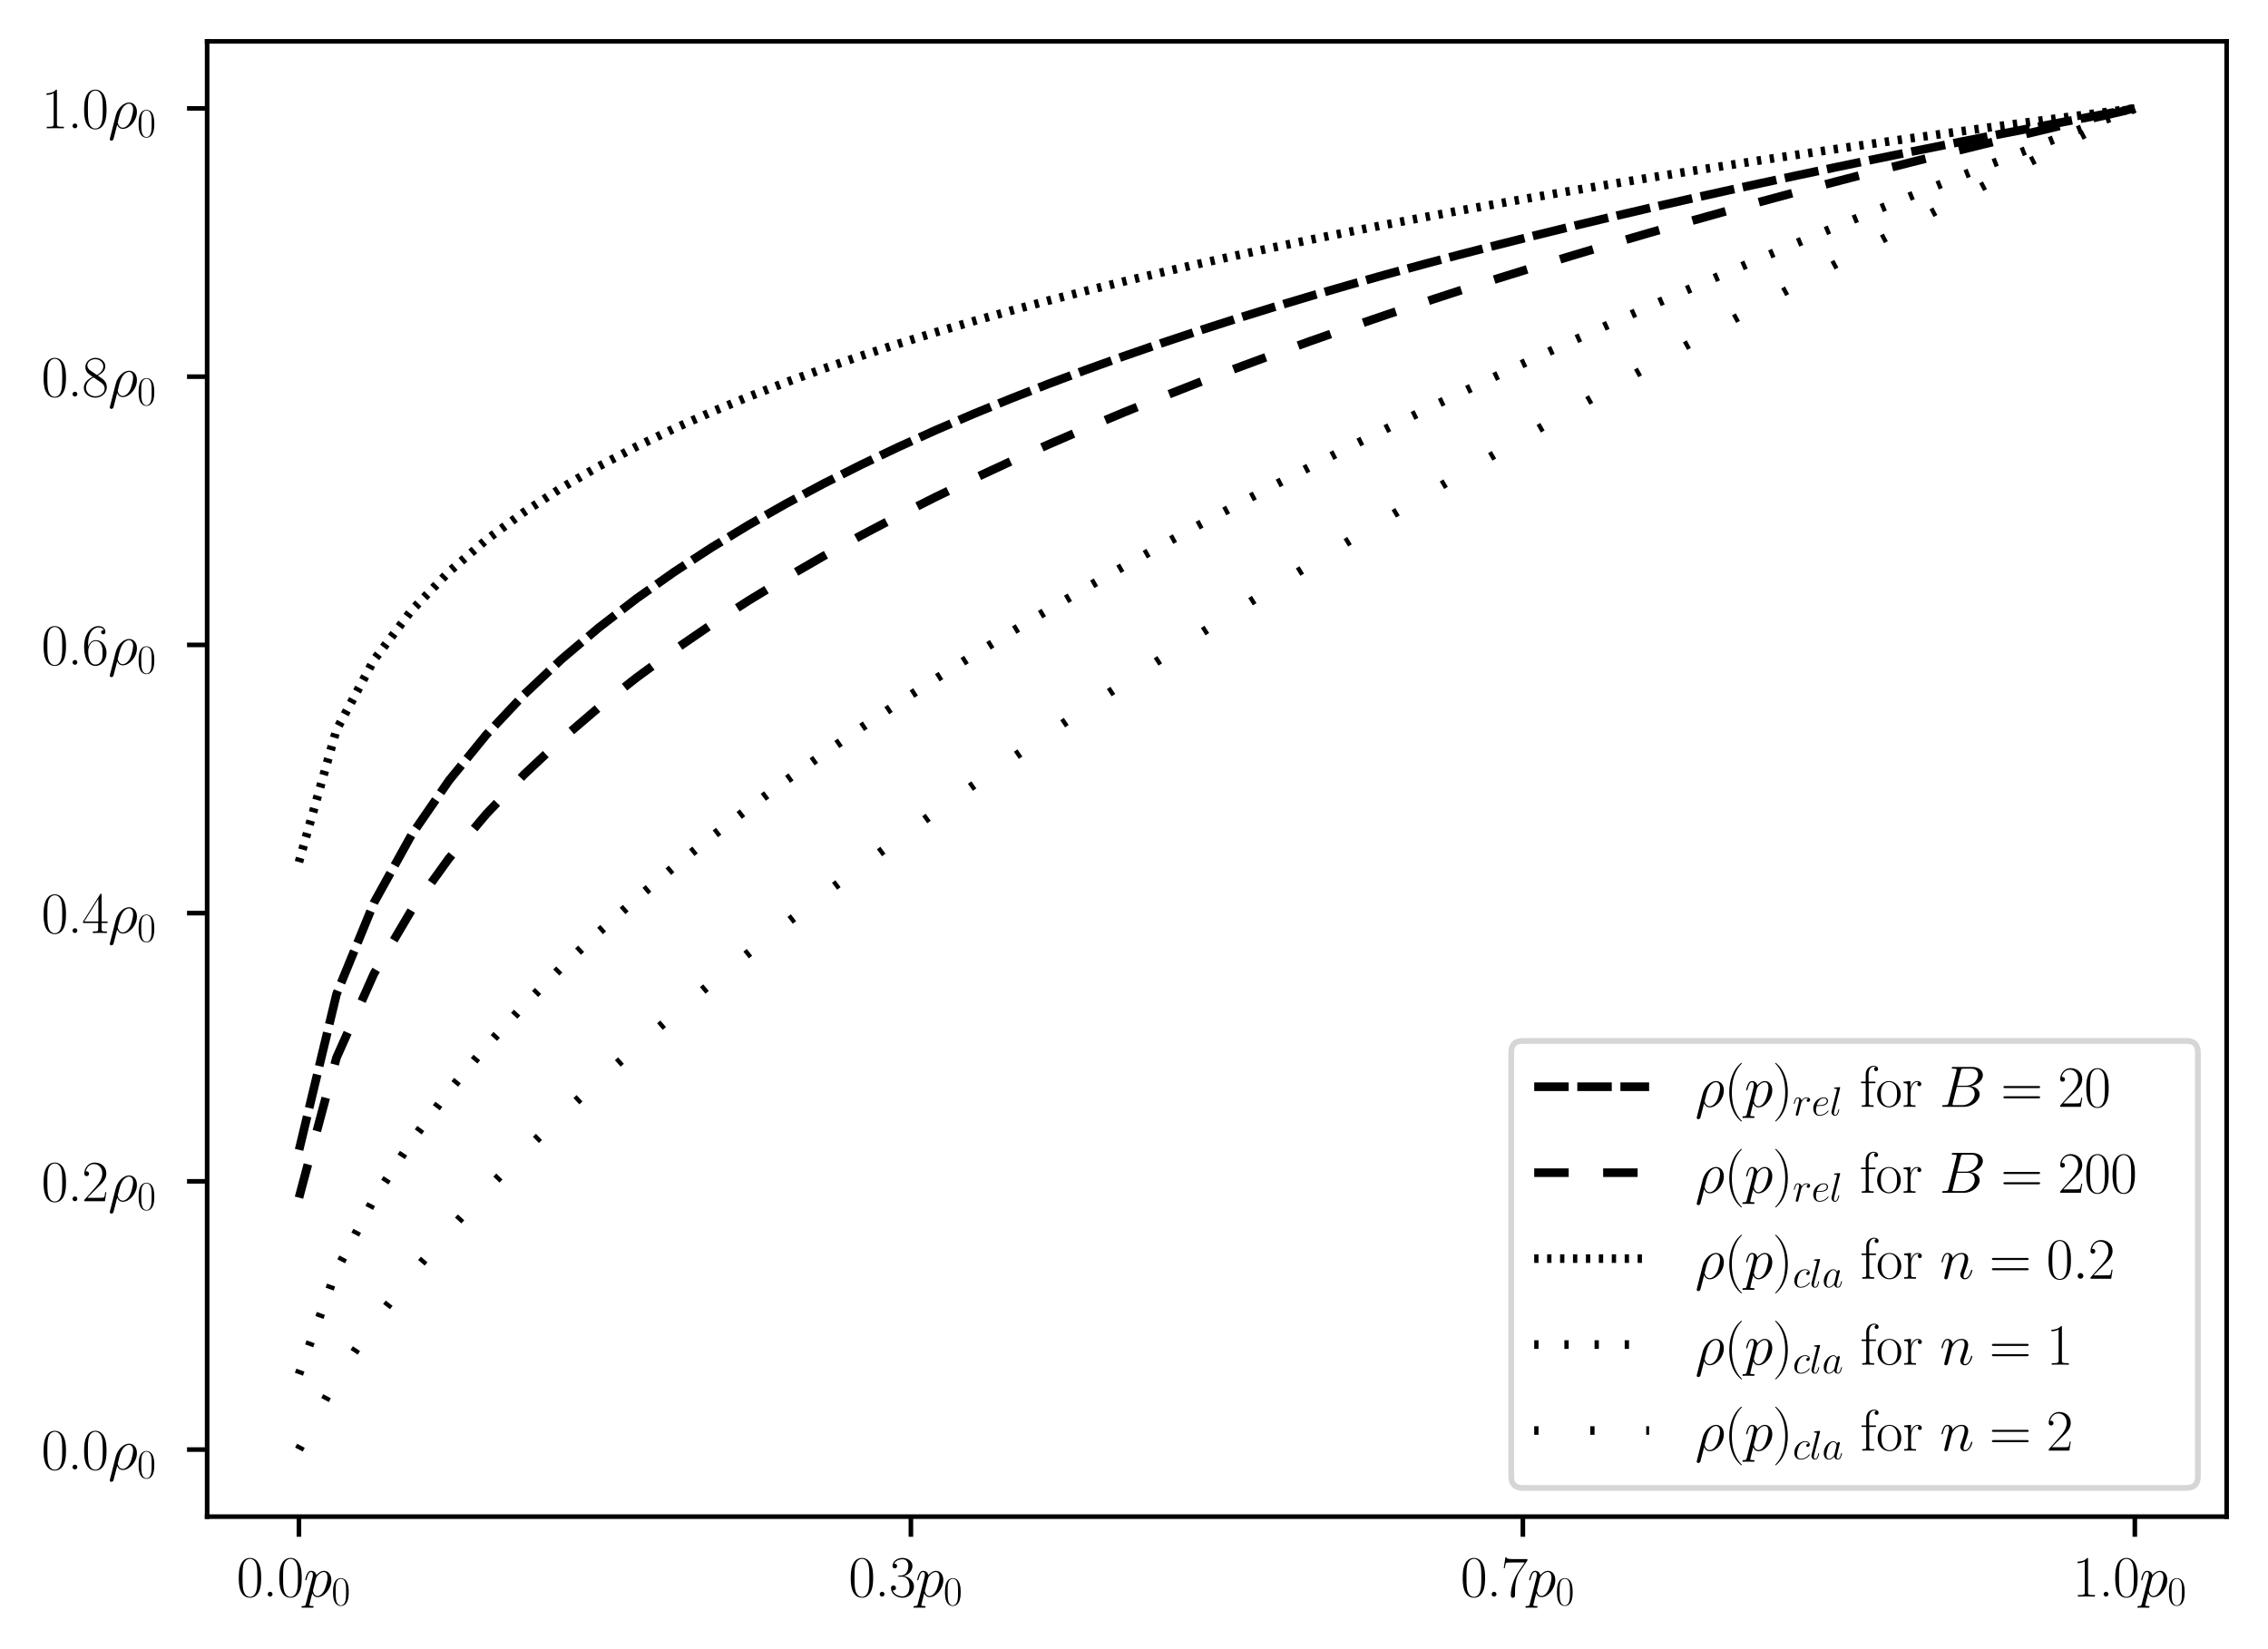 <?xml version="1.0" encoding="utf-8" standalone="no"?>
<!DOCTYPE svg PUBLIC "-//W3C//DTD SVG 1.1//EN"
  "http://www.w3.org/Graphics/SVG/1.1/DTD/svg11.dtd">
<svg height="287.075pt" version="1.1" viewBox="0 0 394.748 287.075" width="394.748pt" xmlns="http://www.w3.org/2000/svg" xmlns:xlink="http://www.w3.org/1999/xlink">
 <defs>
  <style type="text/css">*{stroke-linecap:butt;stroke-linejoin:round;}</style>
 </defs>
 <g id="figure_1">
  <g id="patch_1">
   <path d="M 0 287.075 
L 394.748 287.075 
L 394.748 0 
L 0 0 
z
" style="fill:#ffffff;"/>
  </g>
  <g id="axes_1">
   <g id="patch_2">
    <path d="M 36.052 264.019 
L 387.548 264.019 
L 387.548 7.2 
L 36.052 7.2 
z
" style="fill:#ffffff;"/>
   </g>
   <g id="matplotlib.axis_1">
    <g id="xtick_1">
     <g id="line2d_1">
      <defs>
       <path d="M 0 0 
L 0 3.5 
" id="mfbc8bf1c42" style="stroke:#000000;stroke-width:0.8;"/>
      </defs>
      <g>
       <use style="stroke:#000000;stroke-width:0.8;" x="52.029" xlink:href="#mfbc8bf1c42" y="264.019"/>
      </g>
     </g>
     <g id="text_1">
      <!-- 0.0$p_0$ -->
      <g transform="translate(41.172 277.937)scale(0.1 -0.1)">
       <defs>
        <path d="M 2688 2038 
C 2688 2430 2682 3099 2413 3613 
C 2176 4063 1798 4224 1466 4224 
C 1158 4224 768 4082 525 3620 
C 269 3137 243 2539 243 2038 
C 243 1671 250 1112 448 623 
C 723 -39 1216 -128 1466 -128 
C 1760 -128 2208 -7 2470 604 
C 2662 1048 2688 1568 2688 2038 
z
M 1466 -26 
C 1056 -26 813 328 723 816 
C 653 1196 653 1749 653 2109 
C 653 2604 653 3015 736 3407 
C 858 3954 1216 4121 1466 4121 
C 1728 4121 2067 3947 2189 3420 
C 2272 3054 2278 2623 2278 2109 
C 2278 1691 2278 1176 2202 797 
C 2067 96 1690 -26 1466 -26 
z
" id="CMR17-30" transform="scale(0.016)"/>
        <path d="M 1062 262 
C 1062 422 934 524 800 524 
C 672 524 538 422 538 262 
C 538 102 666 0 800 0 
C 928 0 1062 102 1062 262 
z
" id="CMR17-2e" transform="scale(0.016)"/>
        <path d="M 275 -794 
C 230 -981 205 -1031 -58 -1031 
C -135 -1031 -199 -1031 -199 -1152 
C -199 -1165 -192 -1216 -122 -1216 
C -39 -1216 51 -1204 134 -1204 
L 410 -1204 
C 544 -1204 870 -1216 1005 -1216 
C 1043 -1216 1120 -1216 1120 -1101 
C 1120 -1031 1075 -1031 966 -1031 
C 672 -1031 653 -987 653 -937 
C 653 -863 941 217 979 364 
C 1050 185 1222 -64 1555 -64 
C 2278 -64 3059 874 3059 1813 
C 3059 2400 2726 2816 2246 2816 
C 1837 2816 1491 2419 1421 2330 
C 1370 2649 1120 2816 864 2816 
C 678 2816 531 2726 410 2483 
C 294 2253 205 1864 205 1838 
C 205 1813 230 1781 275 1781 
C 326 1781 333 1787 371 1934 
C 467 2311 589 2687 845 2687 
C 992 2687 1043 2585 1043 2394 
C 1043 2241 1024 2177 998 2062 
L 275 -794 
z
M 1382 1992 
C 1427 2170 1606 2356 1709 2445 
C 1779 2509 1990 2687 2234 2687 
C 2515 2687 2643 2407 2643 2075 
C 2643 1768 2464 1047 2304 715 
C 2144 370 1850 64 1555 64 
C 1120 64 1050 613 1050 638 
C 1050 657 1062 708 1069 740 
L 1382 1992 
z
" id="CMMI12-70" transform="scale(0.016)"/>
       </defs>
       <use transform="scale(0.996)" xlink:href="#CMR17-30"/>
       <use transform="translate(45.69 0)scale(0.996)" xlink:href="#CMR17-2e"/>
       <use transform="translate(70.562 0)scale(0.996)" xlink:href="#CMR17-30"/>
       <use transform="translate(116.252 0)scale(0.996)" xlink:href="#CMMI12-70"/>
       <use transform="translate(165.212 -14.944)scale(0.697)" xlink:href="#CMR17-30"/>
      </g>
     </g>
    </g>
    <g id="xtick_2">
     <g id="line2d_2">
      <g>
       <use style="stroke:#000000;stroke-width:0.8;" x="158.543" xlink:href="#mfbc8bf1c42" y="264.019"/>
      </g>
     </g>
     <g id="text_2">
      <!-- 0.3$p_0$ -->
      <g transform="translate(147.686 277.937)scale(0.1 -0.1)">
       <defs>
        <path d="M 1414 2176 
C 1984 2176 2234 1673 2234 1094 
C 2234 322 1824 25 1453 25 
C 1114 25 563 193 390 691 
C 422 678 454 678 486 678 
C 640 678 755 780 755 947 
C 755 1132 614 1216 486 1216 
C 378 1216 211 1164 211 927 
C 211 335 787 -128 1466 -128 
C 2176 -128 2720 432 2720 1087 
C 2720 1718 2208 2176 1600 2246 
C 2086 2347 2554 2776 2554 3353 
C 2554 3856 2048 4224 1472 4224 
C 890 4224 378 3862 378 3347 
C 378 3123 544 3084 627 3084 
C 762 3084 877 3167 877 3334 
C 877 3500 762 3584 627 3584 
C 602 3584 570 3584 544 3571 
C 730 3999 1235 4076 1459 4076 
C 1683 4076 2106 3966 2106 3347 
C 2106 3167 2080 2851 1862 2574 
C 1670 2329 1453 2316 1242 2297 
C 1210 2297 1062 2284 1037 2284 
C 992 2278 966 2272 966 2227 
C 966 2182 973 2176 1101 2176 
L 1414 2176 
z
" id="CMR17-33" transform="scale(0.016)"/>
       </defs>
       <use transform="scale(0.996)" xlink:href="#CMR17-30"/>
       <use transform="translate(45.69 0)scale(0.996)" xlink:href="#CMR17-2e"/>
       <use transform="translate(70.562 0)scale(0.996)" xlink:href="#CMR17-33"/>
       <use transform="translate(116.252 0)scale(0.996)" xlink:href="#CMMI12-70"/>
       <use transform="translate(165.212 -14.944)scale(0.697)" xlink:href="#CMR17-30"/>
      </g>
     </g>
    </g>
    <g id="xtick_3">
     <g id="line2d_3">
      <g>
       <use style="stroke:#000000;stroke-width:0.8;" x="265.057" xlink:href="#mfbc8bf1c42" y="264.019"/>
      </g>
     </g>
     <g id="text_3">
      <!-- 0.7$p_0$ -->
      <g transform="translate(254.2 277.937)scale(0.1 -0.1)">
       <defs>
        <path d="M 2886 3955 
L 2886 4096 
L 1382 4096 
C 634 4096 621 4166 595 4288 
L 480 4288 
L 294 3104 
L 410 3104 
C 429 3226 474 3552 550 3673 
C 589 3724 1062 3724 1171 3724 
L 2579 3724 
L 1869 2670 
C 1395 1961 1069 1003 1069 166 
C 1069 89 1069 -128 1299 -128 
C 1530 -128 1530 89 1530 172 
L 1530 466 
C 1530 1514 1709 2204 2003 2644 
L 2886 3955 
z
" id="CMR17-37" transform="scale(0.016)"/>
       </defs>
       <use transform="scale(0.996)" xlink:href="#CMR17-30"/>
       <use transform="translate(45.69 0)scale(0.996)" xlink:href="#CMR17-2e"/>
       <use transform="translate(70.562 0)scale(0.996)" xlink:href="#CMR17-37"/>
       <use transform="translate(116.252 0)scale(0.996)" xlink:href="#CMMI12-70"/>
       <use transform="translate(165.212 -14.944)scale(0.697)" xlink:href="#CMR17-30"/>
      </g>
     </g>
    </g>
    <g id="xtick_4">
     <g id="line2d_4">
      <g>
       <use style="stroke:#000000;stroke-width:0.8;" x="371.571" xlink:href="#mfbc8bf1c42" y="264.019"/>
      </g>
     </g>
     <g id="text_4">
      <!-- 1.0$p_0$ -->
      <g transform="translate(360.714 277.937)scale(0.1 -0.1)">
       <defs>
        <path d="M 1702 4083 
C 1702 4217 1696 4224 1606 4224 
C 1357 3927 979 3833 621 3820 
C 602 3820 570 3820 563 3808 
C 557 3795 557 3782 557 3648 
C 755 3648 1088 3686 1344 3839 
L 1344 467 
C 1344 243 1331 166 781 166 
L 589 166 
L 589 0 
C 896 6 1216 12 1523 12 
C 1830 12 2150 6 2458 0 
L 2458 166 
L 2266 166 
C 1715 166 1702 236 1702 467 
L 1702 4083 
z
" id="CMR17-31" transform="scale(0.016)"/>
       </defs>
       <use transform="scale(0.996)" xlink:href="#CMR17-31"/>
       <use transform="translate(45.69 0)scale(0.996)" xlink:href="#CMR17-2e"/>
       <use transform="translate(70.562 0)scale(0.996)" xlink:href="#CMR17-30"/>
       <use transform="translate(116.252 0)scale(0.996)" xlink:href="#CMMI12-70"/>
       <use transform="translate(165.212 -14.944)scale(0.697)" xlink:href="#CMR17-30"/>
      </g>
     </g>
    </g>
   </g>
   <g id="matplotlib.axis_2">
    <g id="ytick_1">
     <g id="line2d_5">
      <defs>
       <path d="M 0 0 
L -3.5 0 
" id="m9ffc62c09c" style="stroke:#000000;stroke-width:0.8;"/>
      </defs>
      <g>
       <use style="stroke:#000000;stroke-width:0.8;" x="36.052" xlink:href="#m9ffc62c09c" y="252.345"/>
      </g>
     </g>
     <g id="text_5">
      <!-- 0.0$\rho_{0}$ -->
      <g transform="translate(7.2 255.805)scale(0.1 -0.1)">
       <defs>
        <path d="M 198 -1085 
C 192 -1116 179 -1154 179 -1191 
C 179 -1287 256 -1351 352 -1351 
C 448 -1351 538 -1287 576 -1198 
C 602 -1141 781 -390 986 389 
C 1114 70 1350 -64 1600 -64 
C 2323 -64 3142 830 3142 1794 
C 3142 2477 2726 2816 2285 2816 
C 1722 2816 1037 2234 826 1385 
L 198 -1085 
z
M 1594 64 
C 1158 64 1050 568 1050 645 
C 1050 683 1210 1289 1229 1385 
C 1555 2656 2182 2687 2278 2687 
C 2566 2687 2726 2426 2726 2049 
C 2726 1724 2554 1091 2445 823 
C 2253 383 1920 64 1594 64 
z
" id="CMMI12-1a" transform="scale(0.016)"/>
       </defs>
       <use transform="scale(0.996)" xlink:href="#CMR17-30"/>
       <use transform="translate(45.69 0)scale(0.996)" xlink:href="#CMR17-2e"/>
       <use transform="translate(70.562 0)scale(0.996)" xlink:href="#CMR17-30"/>
       <use transform="translate(116.252 0)scale(0.996)" xlink:href="#CMMI12-1a"/>
       <use transform="translate(166.566 -14.944)scale(0.697)" xlink:href="#CMR17-30"/>
      </g>
     </g>
    </g>
    <g id="ytick_2">
     <g id="line2d_6">
      <g>
       <use style="stroke:#000000;stroke-width:0.8;" x="36.052" xlink:href="#m9ffc62c09c" y="205.651"/>
      </g>
     </g>
     <g id="text_6">
      <!-- 0.2$\rho_{0}$ -->
      <g transform="translate(7.2 209.11)scale(0.1 -0.1)">
       <defs>
        <path d="M 2669 990 
L 2554 990 
C 2490 537 2438 460 2413 422 
C 2381 371 1920 371 1830 371 
L 602 371 
C 832 620 1280 1073 1824 1596 
C 2214 1966 2669 2400 2669 3033 
C 2669 3788 2067 4224 1395 4224 
C 691 4224 262 3603 262 3027 
C 262 2777 448 2745 525 2745 
C 589 2745 781 2783 781 3007 
C 781 3206 614 3264 525 3264 
C 486 3264 448 3257 422 3244 
C 544 3788 915 4057 1306 4057 
C 1862 4057 2227 3616 2227 3033 
C 2227 2477 1901 1998 1536 1583 
L 262 147 
L 262 0 
L 2515 0 
L 2669 990 
z
" id="CMR17-32" transform="scale(0.016)"/>
       </defs>
       <use transform="scale(0.996)" xlink:href="#CMR17-30"/>
       <use transform="translate(45.69 0)scale(0.996)" xlink:href="#CMR17-2e"/>
       <use transform="translate(70.562 0)scale(0.996)" xlink:href="#CMR17-32"/>
       <use transform="translate(116.252 0)scale(0.996)" xlink:href="#CMMI12-1a"/>
       <use transform="translate(166.566 -14.944)scale(0.697)" xlink:href="#CMR17-30"/>
      </g>
     </g>
    </g>
    <g id="ytick_3">
     <g id="line2d_7">
      <g>
       <use style="stroke:#000000;stroke-width:0.8;" x="36.052" xlink:href="#m9ffc62c09c" y="158.957"/>
      </g>
     </g>
     <g id="text_7">
      <!-- 0.4$\rho_{0}$ -->
      <g transform="translate(7.2 162.416)scale(0.1 -0.1)">
       <defs>
        <path d="M 2150 4147 
C 2150 4281 2144 4288 2029 4288 
L 128 1254 
L 128 1088 
L 1779 1088 
L 1779 460 
C 1779 230 1766 166 1318 166 
L 1197 166 
L 1197 0 
C 1402 12 1747 12 1965 12 
C 2182 12 2528 12 2733 0 
L 2733 166 
L 2611 166 
C 2163 166 2150 230 2150 460 
L 2150 1088 
L 2803 1088 
L 2803 1254 
L 2150 1254 
L 2150 4147 
z
M 1798 3723 
L 1798 1254 
L 256 1254 
L 1798 3723 
z
" id="CMR17-34" transform="scale(0.016)"/>
       </defs>
       <use transform="scale(0.996)" xlink:href="#CMR17-30"/>
       <use transform="translate(45.69 0)scale(0.996)" xlink:href="#CMR17-2e"/>
       <use transform="translate(70.562 0)scale(0.996)" xlink:href="#CMR17-34"/>
       <use transform="translate(116.252 0)scale(0.996)" xlink:href="#CMMI12-1a"/>
       <use transform="translate(166.566 -14.944)scale(0.697)" xlink:href="#CMR17-30"/>
      </g>
     </g>
    </g>
    <g id="ytick_4">
     <g id="line2d_8">
      <g>
       <use style="stroke:#000000;stroke-width:0.8;" x="36.052" xlink:href="#m9ffc62c09c" y="112.262"/>
      </g>
     </g>
     <g id="text_8">
      <!-- 0.6$\rho_{0}$ -->
      <g transform="translate(7.2 115.722)scale(0.1 -0.1)">
       <defs>
        <path d="M 678 2198 
C 678 3712 1395 4076 1811 4076 
C 1946 4076 2272 4049 2400 3782 
C 2298 3782 2106 3782 2106 3558 
C 2106 3385 2246 3328 2336 3328 
C 2394 3328 2566 3353 2566 3571 
C 2566 3987 2246 4224 1805 4224 
C 1043 4224 243 3411 243 2011 
C 243 257 966 -128 1478 -128 
C 2099 -128 2688 431 2688 1295 
C 2688 2101 2170 2688 1517 2688 
C 1126 2688 838 2430 678 1979 
L 678 2198 
z
M 1478 25 
C 691 25 691 1212 691 1450 
C 691 1914 909 2585 1504 2585 
C 1613 2585 1926 2585 2138 2140 
C 2253 1889 2253 1624 2253 1302 
C 2253 954 2253 696 2118 438 
C 1978 173 1773 25 1478 25 
z
" id="CMR17-36" transform="scale(0.016)"/>
       </defs>
       <use transform="scale(0.996)" xlink:href="#CMR17-30"/>
       <use transform="translate(45.69 0)scale(0.996)" xlink:href="#CMR17-2e"/>
       <use transform="translate(70.562 0)scale(0.996)" xlink:href="#CMR17-36"/>
       <use transform="translate(116.252 0)scale(0.996)" xlink:href="#CMMI12-1a"/>
       <use transform="translate(166.566 -14.944)scale(0.697)" xlink:href="#CMR17-30"/>
      </g>
     </g>
    </g>
    <g id="ytick_5">
     <g id="line2d_9">
      <g>
       <use style="stroke:#000000;stroke-width:0.8;" x="36.052" xlink:href="#m9ffc62c09c" y="65.568"/>
      </g>
     </g>
     <g id="text_9">
      <!-- 0.8$\rho_{0}$ -->
      <g transform="translate(7.2 69.027)scale(0.1 -0.1)">
       <defs>
        <path d="M 1741 2289 
C 2144 2494 2554 2803 2554 3298 
C 2554 3884 1990 4224 1472 4224 
C 890 4224 378 3800 378 3215 
C 378 3054 416 2777 666 2533 
C 730 2469 998 2276 1171 2154 
C 883 2006 211 1652 211 945 
C 211 282 838 -128 1459 -128 
C 2144 -128 2720 366 2720 1022 
C 2720 1607 2330 1877 2074 2051 
L 1741 2289 
z
M 902 2855 
C 851 2887 595 3086 595 3388 
C 595 3781 998 4076 1459 4076 
C 1965 4076 2336 3716 2336 3298 
C 2336 2700 1670 2359 1638 2359 
C 1632 2359 1626 2359 1574 2398 
L 902 2855 
z
M 2080 1536 
C 2176 1466 2483 1253 2483 861 
C 2483 385 2010 25 1472 25 
C 890 25 448 443 448 951 
C 448 1459 838 1884 1280 2083 
L 2080 1536 
z
" id="CMR17-38" transform="scale(0.016)"/>
       </defs>
       <use transform="scale(0.996)" xlink:href="#CMR17-30"/>
       <use transform="translate(45.69 0)scale(0.996)" xlink:href="#CMR17-2e"/>
       <use transform="translate(70.562 0)scale(0.996)" xlink:href="#CMR17-38"/>
       <use transform="translate(116.252 0)scale(0.996)" xlink:href="#CMMI12-1a"/>
       <use transform="translate(166.566 -14.944)scale(0.697)" xlink:href="#CMR17-30"/>
      </g>
     </g>
    </g>
    <g id="ytick_6">
     <g id="line2d_10">
      <g>
       <use style="stroke:#000000;stroke-width:0.8;" x="36.052" xlink:href="#m9ffc62c09c" y="18.874"/>
      </g>
     </g>
     <g id="text_10">
      <!-- 1.0$\rho_{0}$ -->
      <g transform="translate(7.2 22.333)scale(0.1 -0.1)">
       <use transform="scale(0.996)" xlink:href="#CMR17-31"/>
       <use transform="translate(45.69 0)scale(0.996)" xlink:href="#CMR17-2e"/>
       <use transform="translate(70.562 0)scale(0.996)" xlink:href="#CMR17-30"/>
       <use transform="translate(116.252 0)scale(0.996)" xlink:href="#CMMI12-1a"/>
       <use transform="translate(166.566 -14.944)scale(0.697)" xlink:href="#CMR17-30"/>
      </g>
     </g>
    </g>
   </g>
   <g id="line2d_11">
    <path clip-path="url(#pfc2584da18)" d="M 52.056 200.172 
L 58.577 173.044 
L 65.097 157.126 
L 71.618 145.358 
L 78.139 135.881 
L 84.659 127.886 
L 91.18 120.944 
L 97.701 114.794 
L 104.222 109.264 
L 110.742 104.233 
L 117.263 99.618 
L 123.784 95.355 
L 130.304 91.385 
L 136.825 87.676 
L 143.346 84.193 
L 149.867 80.915 
L 156.387 77.808 
L 162.908 74.863 
L 169.429 72.059 
L 175.95 69.385 
L 182.47 66.833 
L 188.991 64.389 
L 195.512 62.039 
L 202.032 59.781 
L 208.553 57.61 
L 215.074 55.516 
L 221.595 53.491 
L 228.115 51.536 
L 234.636 49.654 
L 241.157 47.805 
L 247.677 46.032 
L 254.198 44.291 
L 260.719 42.617 
L 267.24 40.972 
L 273.76 39.367 
L 280.281 37.807 
L 286.802 36.287 
L 293.322 34.802 
L 299.843 33.347 
L 306.364 31.919 
L 312.885 30.517 
L 319.405 29.139 
L 325.926 27.784 
L 332.447 26.452 
L 338.968 25.143 
L 345.488 23.855 
L 352.009 22.591 
L 358.53 21.347 
L 365.05 20.103 
L 371.571 18.874 
" style="fill:none;stroke:#000000;stroke-dasharray:6,1.5;stroke-dashoffset:0;stroke-width:1.5;"/>
   </g>
   <g id="line2d_12">
    <path clip-path="url(#pfc2584da18)" d="M 52.038 208.491 
L 58.56 184.133 
L 65.081 169.507 
L 71.602 158.482 
L 78.123 149.448 
L 84.644 141.704 
L 91.165 134.88 
L 97.686 128.747 
L 104.207 123.159 
L 110.728 118.012 
L 117.249 113.23 
L 123.77 108.758 
L 130.291 104.552 
L 136.812 100.577 
L 143.334 96.805 
L 149.855 93.214 
L 156.376 89.783 
L 162.897 86.498 
L 169.418 83.344 
L 175.939 80.311 
L 182.46 77.387 
L 188.981 74.564 
L 195.502 71.834 
L 202.023 69.192 
L 208.544 66.629 
L 215.065 64.141 
L 221.586 61.724 
L 228.107 59.372 
L 234.629 57.082 
L 241.15 54.85 
L 247.671 52.673 
L 254.192 50.548 
L 260.713 48.473 
L 267.234 46.445 
L 273.755 44.46 
L 280.276 42.518 
L 286.797 40.616 
L 293.318 38.753 
L 299.839 36.926 
L 306.36 35.135 
L 312.881 33.377 
L 319.403 31.652 
L 325.924 29.958 
L 332.445 28.293 
L 338.966 26.657 
L 345.487 25.049 
L 352.008 23.468 
L 358.529 21.913 
L 365.05 20.381 
L 371.571 18.874 
" style="fill:none;stroke:#000000;stroke-dasharray:6,6;stroke-dashoffset:0;stroke-width:1.5;"/>
   </g>
   <g id="line2d_13">
    <path clip-path="url(#pfc2584da18)" d="M 52.029 150.067 
L 58.551 127.077 
L 65.072 114.902 
L 71.593 106.303 
L 78.114 99.561 
L 84.636 93.973 
L 91.157 89.177 
L 97.678 84.961 
L 104.199 81.19 
L 110.721 77.773 
L 117.242 74.644 
L 123.763 71.754 
L 130.284 69.067 
L 136.806 66.553 
L 143.327 64.19 
L 149.848 61.96 
L 156.369 59.846 
L 162.891 57.836 
L 169.412 55.92 
L 175.933 54.088 
L 182.455 52.333 
L 188.976 50.648 
L 195.497 49.027 
L 202.018 47.466 
L 208.54 45.958 
L 215.061 44.501 
L 221.582 43.091 
L 228.103 41.724 
L 234.625 40.399 
L 241.146 39.111 
L 247.667 37.86 
L 254.188 36.642 
L 260.71 35.456 
L 267.231 34.3 
L 273.752 33.172 
L 280.273 32.072 
L 286.795 30.997 
L 293.316 29.946 
L 299.837 28.918 
L 306.358 27.912 
L 312.88 26.928 
L 319.401 25.963 
L 325.922 25.018 
L 332.444 24.09 
L 338.965 23.181 
L 345.486 22.288 
L 352.007 21.412 
L 358.529 20.551 
L 365.05 19.705 
L 371.571 18.874 
" style="fill:none;stroke:#000000;stroke-dasharray:0.75,1.5;stroke-dashoffset:0;stroke-width:1.5;"/>
   </g>
   <g id="line2d_14">
    <path clip-path="url(#pfc2584da18)" d="M 52.029 239.226 
L 58.551 221.159 
L 65.072 208.74 
L 71.593 198.649 
L 78.114 189.926 
L 84.636 182.131 
L 91.157 175.018 
L 97.678 168.435 
L 104.199 162.278 
L 110.721 156.473 
L 117.242 150.968 
L 123.763 145.719 
L 130.284 140.693 
L 136.806 135.866 
L 143.327 131.213 
L 149.848 126.719 
L 156.369 122.368 
L 162.891 118.147 
L 169.412 114.044 
L 175.933 110.051 
L 182.455 106.16 
L 188.976 102.362 
L 195.497 98.651 
L 202.018 95.022 
L 208.54 91.47 
L 215.061 87.989 
L 221.582 84.576 
L 228.103 81.227 
L 234.625 77.938 
L 241.146 74.707 
L 247.667 71.529 
L 254.188 68.404 
L 260.71 65.327 
L 267.231 62.298 
L 273.752 59.313 
L 280.273 56.372 
L 286.795 53.472 
L 293.316 50.611 
L 299.837 47.788 
L 306.358 45.001 
L 312.88 42.25 
L 319.401 39.532 
L 325.922 36.847 
L 332.444 34.193 
L 338.965 31.569 
L 345.486 28.975 
L 352.007 26.41 
L 358.529 23.871 
L 365.05 21.36 
L 371.571 18.874 
" style="fill:none;stroke:#000000;stroke-dasharray:0.75,4.5;stroke-dashoffset:0;stroke-width:1.5;"/>
   </g>
   <g id="line2d_15">
    <path clip-path="url(#pfc2584da18)" d="M 52.029 252.345 
L 58.551 239.964 
L 65.072 230.3 
L 71.593 221.882 
L 78.114 214.242 
L 84.636 207.154 
L 91.157 200.485 
L 97.678 194.152 
L 104.199 188.094 
L 110.721 182.271 
L 117.242 176.649 
L 123.763 171.203 
L 130.284 165.913 
L 136.806 160.762 
L 143.327 155.737 
L 149.848 150.827 
L 156.369 146.021 
L 162.891 141.311 
L 169.412 136.69 
L 175.933 132.152 
L 182.455 127.691 
L 188.976 123.301 
L 195.497 118.98 
L 202.018 114.722 
L 208.54 110.524 
L 215.061 106.382 
L 221.582 102.295 
L 228.103 98.258 
L 234.625 94.271 
L 241.146 90.329 
L 247.667 86.432 
L 254.188 82.578 
L 260.71 78.763 
L 267.231 74.988 
L 273.752 71.251 
L 280.273 67.549 
L 286.795 63.882 
L 293.316 60.248 
L 299.837 56.646 
L 306.358 53.075 
L 312.88 49.535 
L 319.401 46.023 
L 325.922 42.54 
L 332.444 39.083 
L 338.965 35.653 
L 345.486 32.249 
L 352.007 28.87 
L 358.529 25.514 
L 365.05 22.183 
L 371.571 18.874 
" style="fill:none;stroke:#000000;stroke-dasharray:0.75,9;stroke-dashoffset:0;stroke-width:1.5;"/>
   </g>
   <g id="patch_3">
    <path d="M 36.052 264.019 
L 36.052 7.2 
" style="fill:none;stroke:#000000;stroke-linecap:square;stroke-linejoin:miter;stroke-width:0.8;"/>
   </g>
   <g id="patch_4">
    <path d="M 387.548 264.019 
L 387.548 7.2 
" style="fill:none;stroke:#000000;stroke-linecap:square;stroke-linejoin:miter;stroke-width:0.8;"/>
   </g>
   <g id="patch_5">
    <path d="M 36.052 264.019 
L 387.548 264.019 
" style="fill:none;stroke:#000000;stroke-linecap:square;stroke-linejoin:miter;stroke-width:0.8;"/>
   </g>
   <g id="patch_6">
    <path d="M 36.052 7.2 
L 387.548 7.2 
" style="fill:none;stroke:#000000;stroke-linecap:square;stroke-linejoin:miter;stroke-width:0.8;"/>
   </g>
   <g id="legend_1">
    <g id="patch_7">
     <path d="M 265.031 259.019 
L 380.548 259.019 
Q 382.548 259.019 382.548 257.019 
L 382.548 183.206 
Q 382.548 181.206 380.548 181.206 
L 265.031 181.206 
Q 263.031 181.206 263.031 183.206 
L 263.031 257.019 
Q 263.031 259.019 265.031 259.019 
z
" style="fill:#ffffff;opacity:0.8;stroke:#cccccc;stroke-linejoin:miter;"/>
    </g>
    <g id="line2d_16">
     <path d="M 267.031 189.178 
L 287.031 189.178 
" style="fill:none;stroke:#000000;stroke-dasharray:6,1.5;stroke-dashoffset:0;stroke-width:1.5;"/>
    </g>
    <g id="line2d_17"/>
    <g id="text_11">
     <!-- $\rho(p)_{rel}$ for $B=20$ -->
     <g transform="translate(295.031 192.678)scale(0.1 -0.1)">
      <defs>
       <path d="M 1958 -1562 
C 1958 -1556 1958 -1543 1939 -1524 
C 1645 -1223 858 -403 858 1596 
C 858 3595 1632 4408 1946 4729 
C 1946 4735 1958 4748 1958 4767 
C 1958 4787 1939 4800 1914 4800 
C 1843 4800 1299 4325 986 3620 
C 666 2909 576 2218 576 1603 
C 576 1141 621 360 1005 -467 
C 1312 -1133 1837 -1600 1914 -1600 
C 1946 -1600 1958 -1588 1958 -1562 
z
" id="CMR17-28" transform="scale(0.016)"/>
       <path d="M 1683 1596 
C 1683 2057 1638 2839 1254 3665 
C 947 4332 422 4800 346 4800 
C 326 4800 301 4793 301 4761 
C 301 4748 307 4742 314 4729 
C 621 4408 1402 3595 1402 1603 
C 1402 -396 627 -1210 314 -1530 
C 307 -1543 301 -1549 301 -1562 
C 301 -1594 326 -1600 346 -1600 
C 416 -1600 960 -1127 1274 -422 
C 1594 289 1683 981 1683 1596 
z
" id="CMR17-29" transform="scale(0.016)"/>
       <path d="M 2490 2633 
C 2291 2598 2189 2457 2189 2316 
C 2189 2163 2310 2111 2400 2111 
C 2579 2111 2726 2265 2726 2457 
C 2726 2651 2528 2816 2208 2816 
C 1952 2816 1658 2700 1389 2335 
C 1344 2660 1088 2816 832 2816 
C 582 2816 454 2642 378 2508 
C 269 2278 173 1892 173 1860 
C 173 1834 198 1801 243 1801 
C 294 1801 301 1808 339 1957 
C 435 2342 557 2687 813 2687 
C 966 2687 1011 2604 1011 2419 
C 1011 2278 947 2028 902 1827 
L 723 1130 
C 698 1007 627 716 595 600 
C 550 432 480 128 480 96 
C 480 6 550 -64 646 -64 
C 717 -64 838 -20 877 109 
C 896 160 1133 1136 1171 1285 
C 1203 1427 1242 1562 1274 1705 
C 1299 1795 1325 1898 1344 1982 
C 1363 2040 1536 2355 1696 2495 
C 1773 2566 1939 2687 2202 2687 
C 2304 2687 2406 2674 2490 2633 
z
" id="CMMI12-72" transform="scale(0.016)"/>
       <path d="M 1146 1472 
C 1318 1472 1754 1484 2061 1600 
C 2547 1786 2592 2160 2592 2275 
C 2592 2559 2349 2816 1926 2816 
C 1254 2816 288 2205 288 1066 
C 288 400 672 -64 1254 -64 
C 2125 -64 2675 609 2675 691 
C 2675 729 2637 761 2611 761 
C 2592 761 2586 755 2528 698 
C 2118 159 1510 64 1267 64 
C 902 64 710 349 710 818 
C 710 907 710 1066 806 1472 
L 1146 1472 
z
M 838 1600 
C 1114 2591 1722 2687 1926 2687 
C 2208 2687 2400 2520 2400 2275 
C 2400 1600 1376 1600 1107 1600 
L 838 1600 
z
" id="CMMI12-65" transform="scale(0.016)"/>
       <path d="M 1626 4255 
C 1632 4281 1645 4319 1645 4351 
C 1645 4416 1581 4416 1568 4416 
C 1562 4416 1331 4396 1216 4383 
C 1107 4377 1011 4364 896 4358 
C 742 4345 698 4339 698 4223 
C 698 4159 762 4159 826 4159 
C 1152 4159 1152 4102 1152 4039 
C 1152 4013 1152 4001 1120 3886 
L 326 731 
C 307 661 294 610 294 509 
C 294 191 531 -64 858 -64 
C 1069 -64 1210 76 1312 273 
C 1421 483 1510 884 1510 909 
C 1510 941 1485 967 1446 967 
C 1389 967 1382 935 1357 839 
C 1242 401 1126 64 870 64 
C 678 64 678 267 678 356 
C 678 382 678 515 723 693 
L 1626 4255 
z
" id="CMMI12-6c" transform="scale(0.016)"/>
       <path d="M 979 2585 
L 1709 2585 
L 1709 2752 
L 966 2752 
L 966 3539 
C 966 4076 1235 4377 1510 4377 
C 1594 4377 1690 4363 1754 4339 
C 1702 4326 1568 4281 1568 4121 
C 1568 3955 1696 3904 1786 3904 
C 1875 3904 2003 3955 2003 4121 
C 2003 4353 1773 4480 1517 4480 
C 1152 4480 653 4211 653 3526 
L 653 2752 
L 141 2752 
L 141 2585 
L 653 2585 
L 653 441 
C 653 198 627 166 218 166 
L 218 0 
C 371 12 666 12 832 12 
C 1018 12 1344 12 1517 0 
L 1517 166 
C 1056 166 979 166 979 454 
L 979 2585 
z
" id="CMR17-66" transform="scale(0.016)"/>
       <path d="M 2758 1356 
C 2758 2176 2163 2816 1466 2816 
C 768 2816 173 2176 173 1356 
C 173 550 768 -64 1466 -64 
C 2163 -64 2758 550 2758 1356 
z
M 1466 51 
C 1165 51 909 230 762 480 
C 602 768 582 1126 582 1408 
C 582 1676 595 2009 762 2297 
C 890 2508 1139 2713 1466 2713 
C 1754 2713 1997 2553 2150 2329 
C 2349 2028 2349 1606 2349 1408 
C 2349 1158 2336 774 2163 467 
C 1984 172 1709 51 1466 51 
z
" id="CMR17-6f" transform="scale(0.016)"/>
       <path d="M 960 1517 
C 960 2134 1222 2713 1702 2713 
C 1747 2713 1792 2707 1837 2687 
C 1837 2687 1696 2642 1696 2475 
C 1696 2321 1818 2257 1914 2257 
C 1990 2257 2131 2302 2131 2482 
C 2131 2687 1926 2816 1709 2816 
C 1222 2816 1011 2340 947 2115 
L 941 2115 
L 941 2816 
L 198 2745 
L 198 2578 
C 576 2578 634 2540 634 2231 
L 634 443 
C 634 198 608 166 198 166 
L 198 0 
C 352 12 646 12 813 12 
C 998 12 1325 12 1498 0 
L 1498 166 
C 1037 166 960 166 960 455 
L 960 1517 
z
" id="CMR17-72" transform="scale(0.016)"/>
       <path d="M 2342 3915 
C 2400 4153 2426 4166 2675 4166 
L 3507 4166 
C 4230 4166 4230 3547 4230 3489 
C 4230 2967 3712 2304 2867 2304 
L 1946 2304 
L 2342 3915 
z
M 3424 2252 
C 4122 2381 4755 2871 4755 3463 
C 4755 3966 4314 4352 3590 4352 
L 1536 4352 
C 1414 4352 1357 4352 1357 4230 
C 1357 4166 1414 4166 1510 4166 
C 1901 4166 1901 4114 1901 4043 
C 1901 4031 1901 3992 1875 3895 
L 1011 469 
C 954 248 941 185 493 185 
C 371 185 307 185 307 70 
C 307 0 346 0 474 0 
L 2669 0 
C 3648 0 4403 733 4403 1369 
C 4403 1886 3942 2201 3424 2252 
z
M 2515 185 
L 1651 185 
C 1562 185 1549 185 1510 191 
C 1440 198 1434 210 1434 261 
C 1434 305 1446 343 1459 399 
L 1907 2176 
L 3110 2176 
C 3866 2176 3866 1483 3866 1432 
C 3866 828 3309 185 2515 185 
z
" id="CMMI12-42" transform="scale(0.016)"/>
       <path d="M 4115 2048 
C 4211 2048 4307 2048 4307 2156 
C 4307 2272 4198 2272 4090 2272 
L 512 2272 
C 403 2272 294 2272 294 2156 
C 294 2048 390 2048 486 2048 
L 4115 2048 
z
M 4090 927 
C 4198 927 4307 927 4307 1043 
C 4307 1152 4211 1152 4115 1152 
L 486 1152 
C 390 1152 294 1152 294 1043 
C 294 927 403 927 512 927 
L 4090 927 
z
" id="CMR17-3d" transform="scale(0.016)"/>
      </defs>
      <use transform="scale(0.996)" xlink:href="#CMMI12-1a"/>
      <use transform="translate(50.314 0)scale(0.996)" xlink:href="#CMR17-28"/>
      <use transform="translate(85.595 0)scale(0.996)" xlink:href="#CMMI12-70"/>
      <use transform="translate(134.555 0)scale(0.996)" xlink:href="#CMR17-29"/>
      <use transform="translate(169.835 -14.944)scale(0.697)" xlink:href="#CMMI12-72"/>
      <use transform="translate(202.505 -14.944)scale(0.697)" xlink:href="#CMMI12-65"/>
      <use transform="translate(234.153 -14.944)scale(0.697)" xlink:href="#CMMI12-6c"/>
      <use transform="translate(286.601 0)scale(0.996)" xlink:href="#CMR17-66"/>
      <use transform="translate(314.074 0)scale(0.996)" xlink:href="#CMR17-6f"/>
      <use transform="translate(359.765 0)scale(0.996)" xlink:href="#CMR17-72"/>
      <use transform="translate(425.122 0)scale(0.996)" xlink:href="#CMMI12-42"/>
      <use transform="translate(531.931 0)scale(0.996)" xlink:href="#CMR17-3d"/>
      <use transform="translate(631.32 0)scale(0.996)" xlink:href="#CMR17-32"/>
      <use transform="translate(677.01 0)scale(0.996)" xlink:href="#CMR17-30"/>
     </g>
    </g>
    <g id="line2d_18">
     <path d="M 267.031 204.14 
L 287.031 204.14 
" style="fill:none;stroke:#000000;stroke-dasharray:6,6;stroke-dashoffset:0;stroke-width:1.5;"/>
    </g>
    <g id="line2d_19"/>
    <g id="text_12">
     <!-- $\rho(p)_{rel}$ for $B=200$ -->
     <g transform="translate(295.031 207.64)scale(0.1 -0.1)">
      <use transform="scale(0.996)" xlink:href="#CMMI12-1a"/>
      <use transform="translate(50.314 0)scale(0.996)" xlink:href="#CMR17-28"/>
      <use transform="translate(85.595 0)scale(0.996)" xlink:href="#CMMI12-70"/>
      <use transform="translate(134.555 0)scale(0.996)" xlink:href="#CMR17-29"/>
      <use transform="translate(169.835 -14.944)scale(0.697)" xlink:href="#CMMI12-72"/>
      <use transform="translate(202.505 -14.944)scale(0.697)" xlink:href="#CMMI12-65"/>
      <use transform="translate(234.153 -14.944)scale(0.697)" xlink:href="#CMMI12-6c"/>
      <use transform="translate(286.601 0)scale(0.996)" xlink:href="#CMR17-66"/>
      <use transform="translate(314.074 0)scale(0.996)" xlink:href="#CMR17-6f"/>
      <use transform="translate(359.765 0)scale(0.996)" xlink:href="#CMR17-72"/>
      <use transform="translate(425.122 0)scale(0.996)" xlink:href="#CMMI12-42"/>
      <use transform="translate(531.931 0)scale(0.996)" xlink:href="#CMR17-3d"/>
      <use transform="translate(631.32 0)scale(0.996)" xlink:href="#CMR17-32"/>
      <use transform="translate(677.01 0)scale(0.996)" xlink:href="#CMR17-30"/>
      <use transform="translate(722.701 0)scale(0.996)" xlink:href="#CMR17-30"/>
     </g>
    </g>
    <g id="line2d_20">
     <path d="M 267.031 219.103 
L 287.031 219.103 
" style="fill:none;stroke:#000000;stroke-dasharray:0.75,1.5;stroke-dashoffset:0;stroke-width:1.5;"/>
    </g>
    <g id="line2d_21"/>
    <g id="text_13">
     <!-- $\rho(p)_{cla}$ for $n=0.2$ -->
     <g transform="translate(295.031 222.603)scale(0.1 -0.1)">
      <defs>
       <path d="M 2502 2432 
C 2381 2432 2323 2432 2234 2355 
C 2195 2323 2125 2227 2125 2124 
C 2125 1996 2221 1919 2342 1919 
C 2496 1919 2669 2047 2669 2303 
C 2669 2591 2374 2816 1933 2816 
C 1094 2816 256 1932 256 1011 
C 256 446 602 -64 1254 -64 
C 2125 -64 2675 622 2675 706 
C 2675 745 2637 777 2611 777 
C 2592 777 2586 771 2528 712 
C 2118 161 1510 64 1267 64 
C 826 64 685 453 685 777 
C 685 1004 794 1634 1024 2073 
C 1190 2374 1536 2687 1939 2687 
C 2022 2687 2374 2676 2502 2432 
z
" id="CMMI12-63" transform="scale(0.016)"/>
       <path d="M 1926 759 
C 1894 651 1894 638 1805 517 
C 1664 338 1382 64 1082 64 
C 819 64 672 300 672 676 
C 672 1028 870 1743 992 2011 
C 1210 2458 1510 2687 1760 2687 
C 2182 2687 2266 2164 2266 2113 
C 2266 2107 2246 2024 2240 2011 
L 1926 759 
z
M 2336 2394 
C 2266 2560 2093 2816 1760 2816 
C 1037 2816 256 1883 256 938 
C 256 306 627 -64 1062 -64 
C 1414 -64 1715 210 1894 421 
C 1958 44 2259 -64 2451 -64 
C 2643 -64 2797 51 2912 280 
C 3014 496 3104 885 3104 910 
C 3104 942 3078 968 3040 968 
C 2982 968 2976 936 2950 840 
C 2854 465 2733 64 2470 64 
C 2285 64 2272 229 2272 356 
C 2272 503 2291 573 2349 821 
C 2394 980 2426 1120 2477 1305 
C 2714 2260 2771 2489 2771 2528 
C 2771 2617 2701 2688 2605 2688 
C 2400 2688 2349 2464 2336 2388 
L 2336 2394 
z
" id="CMMI12-61" transform="scale(0.016)"/>
       <path d="M 1318 1870 
C 1331 1909 1491 2228 1728 2432 
C 1894 2585 2112 2687 2362 2687 
C 2618 2687 2707 2496 2707 2241 
C 2707 1877 2445 1149 2317 804 
C 2259 651 2227 568 2227 453 
C 2227 166 2426 -64 2733 -64 
C 3328 -64 3552 874 3552 913 
C 3552 945 3526 970 3488 970 
C 3430 970 3424 951 3392 842 
C 3245 319 3002 64 2752 64 
C 2688 64 2586 70 2586 274 
C 2586 434 2656 625 2694 715 
C 2822 1066 3091 1781 3091 2145 
C 3091 2528 2867 2816 2381 2816 
C 1811 2816 1510 2413 1395 2253 
C 1376 2617 1114 2816 832 2816 
C 627 2816 486 2694 378 2477 
C 262 2247 173 1864 173 1838 
C 173 1813 198 1781 243 1781 
C 294 1781 301 1787 339 1934 
C 442 2324 557 2687 813 2687 
C 960 2687 1011 2585 1011 2394 
C 1011 2253 947 2004 902 1807 
L 723 1117 
C 698 996 627 708 595 593 
C 550 427 480 127 480 95 
C 480 6 550 -64 646 -64 
C 723 -64 813 -26 864 70 
C 877 102 934 325 966 453 
L 1107 1028 
L 1318 1870 
z
" id="CMMI12-6e" transform="scale(0.016)"/>
       <path d="M 1178 307 
C 1178 492 1024 620 870 620 
C 685 620 557 467 557 313 
C 557 128 710 0 864 0 
C 1050 0 1178 153 1178 307 
z
" id="CMMI12-3a" transform="scale(0.016)"/>
      </defs>
      <use transform="scale(0.996)" xlink:href="#CMMI12-1a"/>
      <use transform="translate(50.314 0)scale(0.996)" xlink:href="#CMR17-28"/>
      <use transform="translate(85.595 0)scale(0.996)" xlink:href="#CMMI12-70"/>
      <use transform="translate(134.555 0)scale(0.996)" xlink:href="#CMR17-29"/>
      <use transform="translate(169.835 -14.944)scale(0.697)" xlink:href="#CMMI12-63"/>
      <use transform="translate(199.224 -14.944)scale(0.697)" xlink:href="#CMMI12-6c"/>
      <use transform="translate(221.097 -14.944)scale(0.697)" xlink:href="#CMMI12-61"/>
      <use transform="translate(287.517 0)scale(0.996)" xlink:href="#CMR17-66"/>
      <use transform="translate(314.99 0)scale(0.996)" xlink:href="#CMR17-6f"/>
      <use transform="translate(360.681 0)scale(0.996)" xlink:href="#CMR17-72"/>
      <use transform="translate(426.038 0)scale(0.996)" xlink:href="#CMMI12-6e"/>
      <use transform="translate(511.942 0)scale(0.996)" xlink:href="#CMR17-3d"/>
      <use transform="translate(611.33 0)scale(0.996)" xlink:href="#CMR17-30"/>
      <use transform="translate(657.021 0)scale(0.996)" xlink:href="#CMMI12-3a"/>
      <use transform="translate(684.118 0)scale(0.996)" xlink:href="#CMR17-32"/>
     </g>
    </g>
    <g id="line2d_22">
     <path d="M 267.031 234.066 
L 287.031 234.066 
" style="fill:none;stroke:#000000;stroke-dasharray:0.75,4.5;stroke-dashoffset:0;stroke-width:1.5;"/>
    </g>
    <g id="line2d_23"/>
    <g id="text_14">
     <!-- $\rho(p)_{cla}$ for $n=1$ -->
     <g transform="translate(295.031 237.566)scale(0.1 -0.1)">
      <use transform="scale(0.996)" xlink:href="#CMMI12-1a"/>
      <use transform="translate(50.314 0)scale(0.996)" xlink:href="#CMR17-28"/>
      <use transform="translate(85.595 0)scale(0.996)" xlink:href="#CMMI12-70"/>
      <use transform="translate(134.555 0)scale(0.996)" xlink:href="#CMR17-29"/>
      <use transform="translate(169.835 -14.944)scale(0.697)" xlink:href="#CMMI12-63"/>
      <use transform="translate(199.224 -14.944)scale(0.697)" xlink:href="#CMMI12-6c"/>
      <use transform="translate(221.097 -14.944)scale(0.697)" xlink:href="#CMMI12-61"/>
      <use transform="translate(287.517 0)scale(0.996)" xlink:href="#CMR17-66"/>
      <use transform="translate(314.99 0)scale(0.996)" xlink:href="#CMR17-6f"/>
      <use transform="translate(360.681 0)scale(0.996)" xlink:href="#CMR17-72"/>
      <use transform="translate(426.038 0)scale(0.996)" xlink:href="#CMMI12-6e"/>
      <use transform="translate(511.942 0)scale(0.996)" xlink:href="#CMR17-3d"/>
      <use transform="translate(611.33 0)scale(0.996)" xlink:href="#CMR17-31"/>
     </g>
    </g>
    <g id="line2d_24">
     <path d="M 267.031 249.028 
L 287.031 249.028 
" style="fill:none;stroke:#000000;stroke-dasharray:0.75,9;stroke-dashoffset:0;stroke-width:1.5;"/>
    </g>
    <g id="line2d_25"/>
    <g id="text_15">
     <!-- $\rho(p)_{cla}$ for $n=2$ -->
     <g transform="translate(295.031 252.528)scale(0.1 -0.1)">
      <use transform="scale(0.996)" xlink:href="#CMMI12-1a"/>
      <use transform="translate(50.314 0)scale(0.996)" xlink:href="#CMR17-28"/>
      <use transform="translate(85.595 0)scale(0.996)" xlink:href="#CMMI12-70"/>
      <use transform="translate(134.555 0)scale(0.996)" xlink:href="#CMR17-29"/>
      <use transform="translate(169.835 -14.944)scale(0.697)" xlink:href="#CMMI12-63"/>
      <use transform="translate(199.224 -14.944)scale(0.697)" xlink:href="#CMMI12-6c"/>
      <use transform="translate(221.097 -14.944)scale(0.697)" xlink:href="#CMMI12-61"/>
      <use transform="translate(287.517 0)scale(0.996)" xlink:href="#CMR17-66"/>
      <use transform="translate(314.99 0)scale(0.996)" xlink:href="#CMR17-6f"/>
      <use transform="translate(360.681 0)scale(0.996)" xlink:href="#CMR17-72"/>
      <use transform="translate(426.038 0)scale(0.996)" xlink:href="#CMMI12-6e"/>
      <use transform="translate(511.942 0)scale(0.996)" xlink:href="#CMR17-3d"/>
      <use transform="translate(611.33 0)scale(0.996)" xlink:href="#CMR17-32"/>
     </g>
    </g>
   </g>
  </g>
 </g>
 <defs>
  <clipPath id="pfc2584da18">
   <rect height="256.819" width="351.496" x="36.052" y="7.2"/>
  </clipPath>
 </defs>
</svg>
